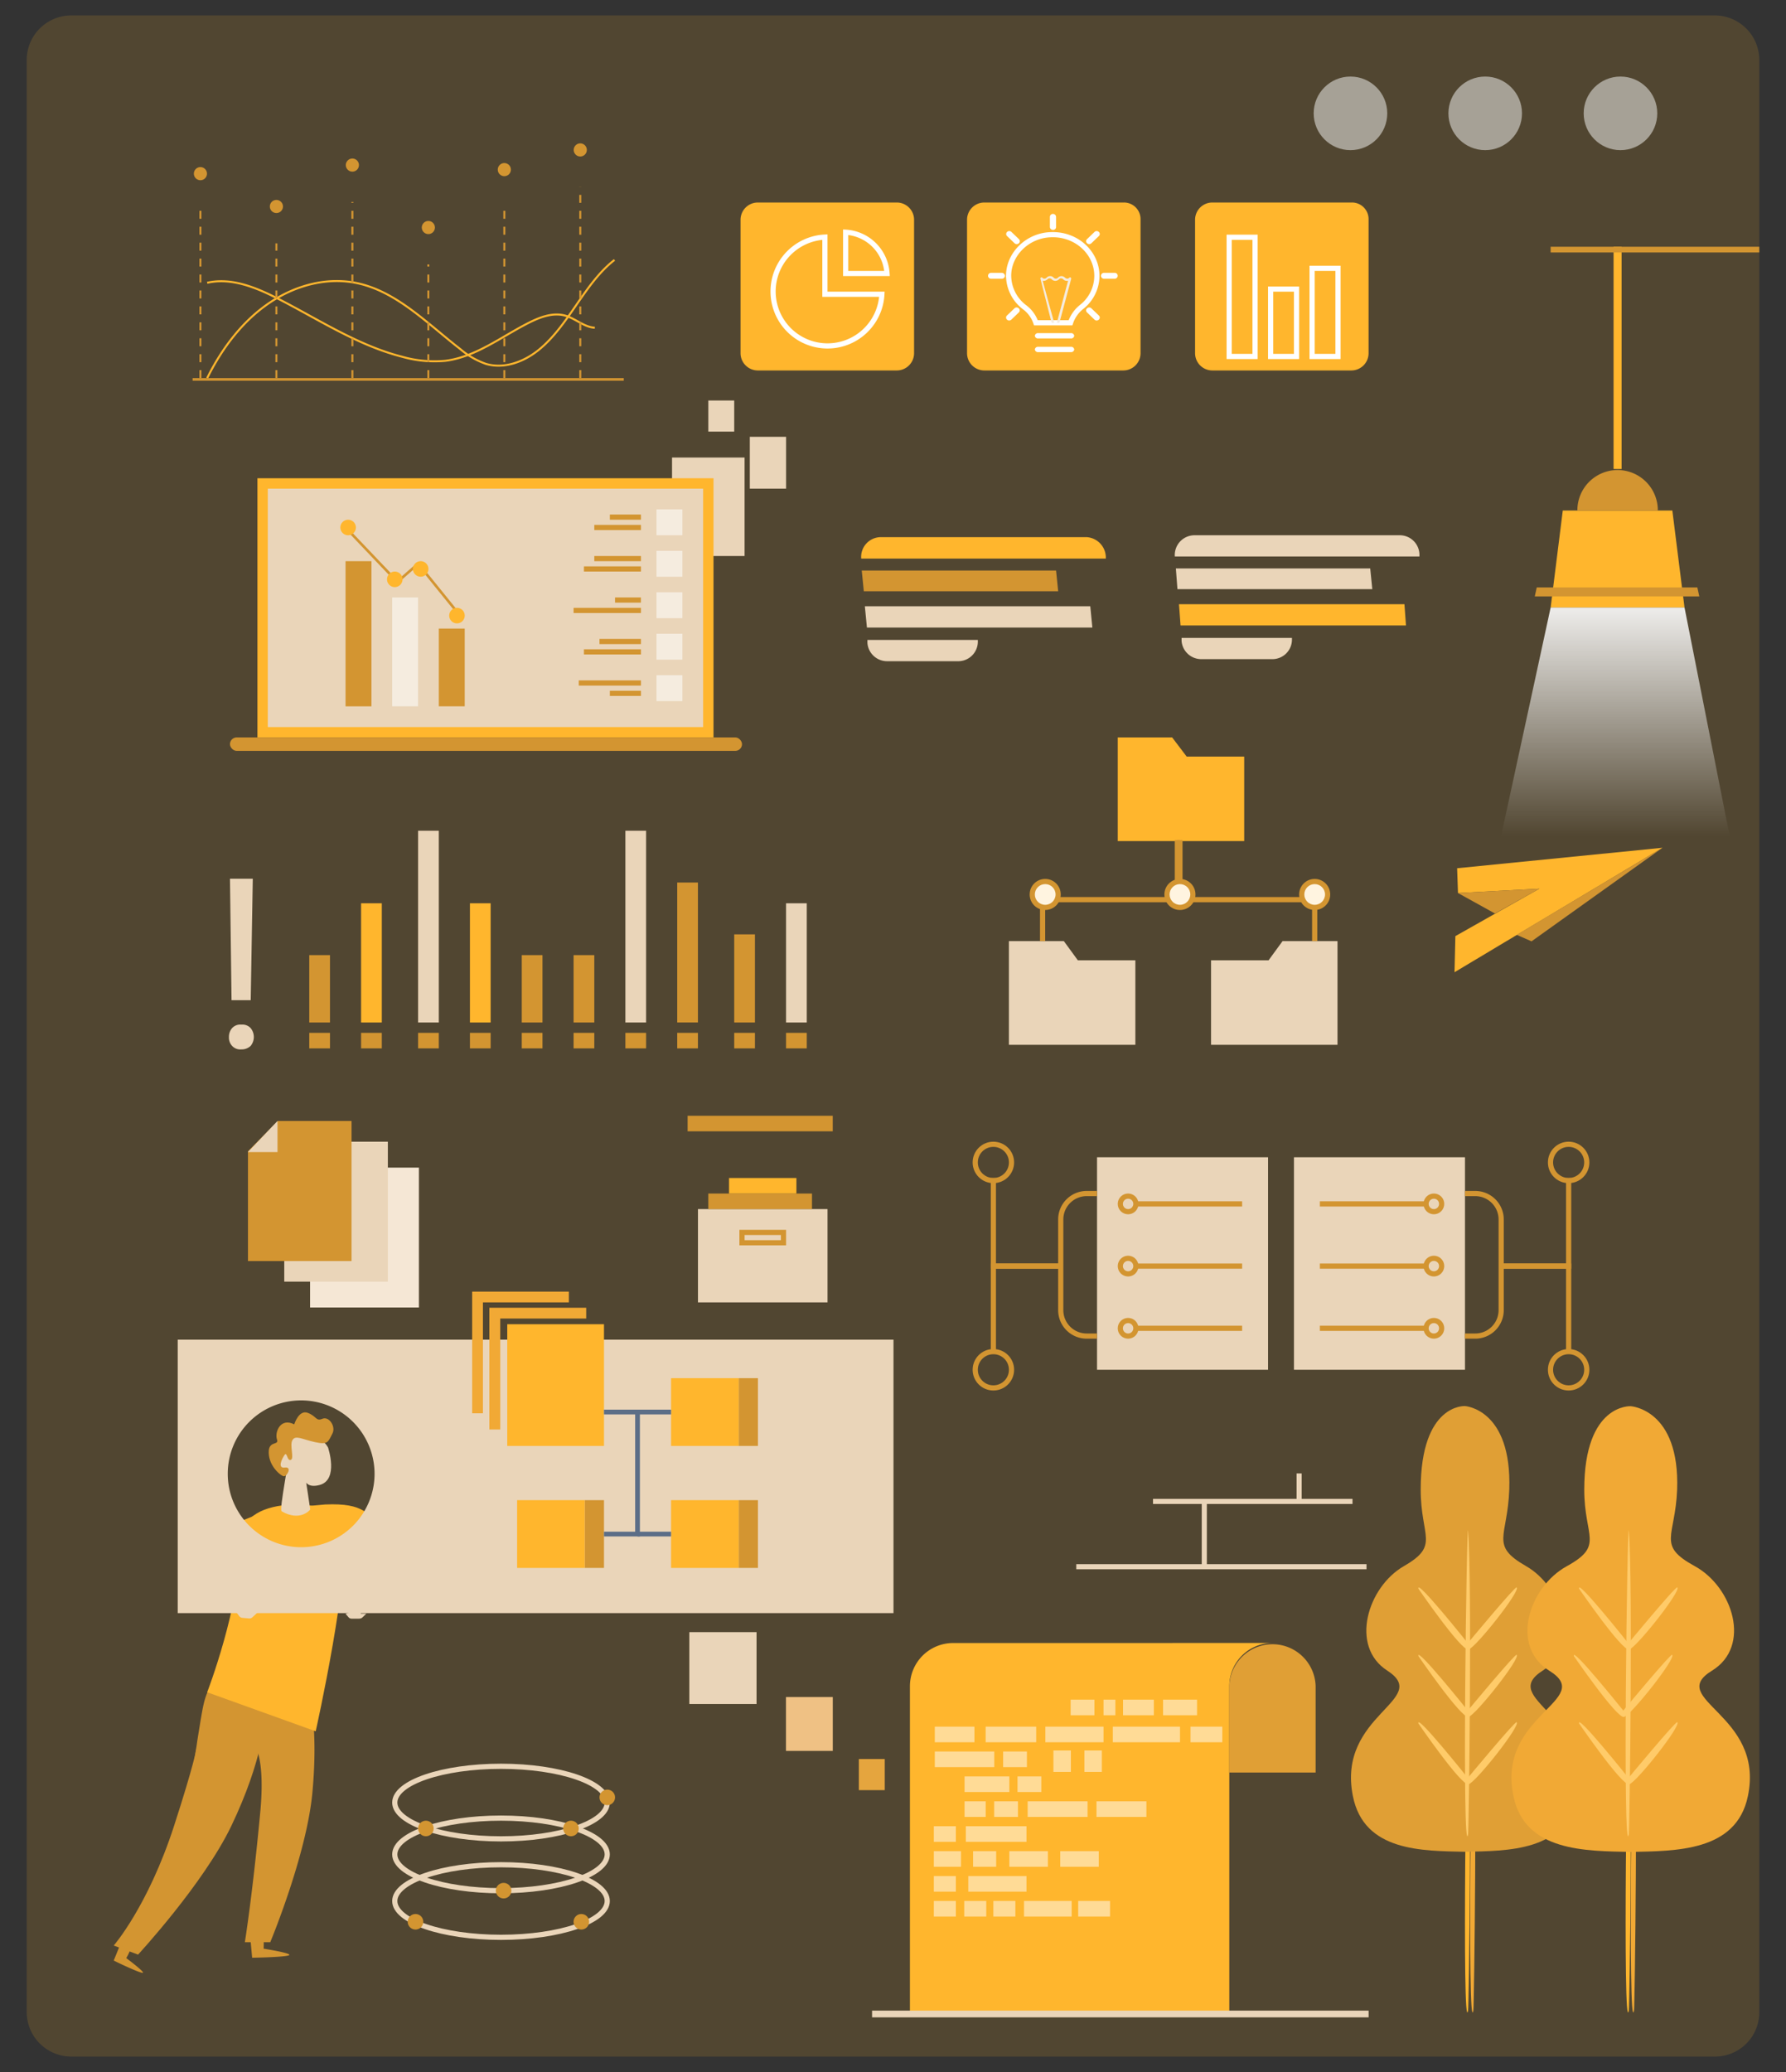 <svg id="bb344275-97d0-412c-9c17-87b3c43c1f53" data-name="Layer 1" xmlns="http://www.w3.org/2000/svg" xmlns:xlink="http://www.w3.org/1999/xlink" viewBox="0 0 500 580"><rect x="0" y="0" width="500" height="580" fill="#333333" stroke="none"/><defs><style>.a954ab74-2e3d-45c8-92f8-0ddfc3f11884,.abce3314-6aad-470c-a5cf-eade148fc511{fill:#ffb62d;}.abce3314-6aad-470c-a5cf-eade148fc511{opacity:0.15;}.abce3314-6aad-470c-a5cf-eade148fc511,.b4eab390-a4fd-4697-8f67-7d9d70250eb8{isolation:isolate;}.a093a493-d637-4389-90a4-f124433b8d90,.a13523e8-83e5-4a24-84d5-457461e5444d,.a58b9bcf-a2f6-4740-9bc7-1c49ee7f3bb1,.ad7b0bb8-2216-4968-b2a2-fa57193b88f5,.b365bcd5-cddb-475b-9d4b-060afcfe0887,.b6d7542b-f8ef-47ef-bea9-8c017c3dfb6c,.b895107c-750b-46a7-abc1-3a3a0471cfb1,.e5f67139-5cc0-420f-92d7-30b453017f03,.fa343f01-da55-4733-b647-478c52ecb47e{fill:none;}.b6d7542b-f8ef-47ef-bea9-8c017c3dfb6c,.e5f67139-5cc0-420f-92d7-30b453017f03,.fa343f01-da55-4733-b647-478c52ecb47e{stroke:#d39531;}.a13523e8-83e5-4a24-84d5-457461e5444d,.b365bcd5-cddb-475b-9d4b-060afcfe0887,.e5f67139-5cc0-420f-92d7-30b453017f03{stroke-width:1.45px;}.a16dd64c-1ce0-482e-b1cc-e940f9a0c174,.bda8f1e2-44f6-4096-8cef-c645aed713c2{fill:#ead5b9;}.a16dd64c-1ce0-482e-b1cc-e940f9a0c174,.b9d7436e-50c7-4c39-9e05-cab16abfa126,.e8eead63-17c2-4a52-9e7b-8a38fe3d6985{fill-rule:evenodd;}.e8eead63-17c2-4a52-9e7b-8a38fe3d6985,.f9382f4e-c06d-43a0-8a23-49c9bf1c5d21{fill:#d39531;}.a093a493-d637-4389-90a4-f124433b8d90,.a58b9bcf-a2f6-4740-9bc7-1c49ee7f3bb1,.b365bcd5-cddb-475b-9d4b-060afcfe0887{stroke:#ead5b9;}.a093a493-d637-4389-90a4-f124433b8d90{stroke-width:1.43px;}.ae42fdfe-41d2-48d8-aba3-81b995852b46{fill:#efc184;}.aee2d147-1694-4e3c-9d94-bbe750884078{fill:#e5a53e;}.b4eab390-a4fd-4697-8f67-7d9d70250eb8,.f31995b9-3486-46f2-b4e9-4028e17d4c46{fill:#fff;}.b4eab390-a4fd-4697-8f67-7d9d70250eb8{opacity:0.49;}.b0355f37-c24e-457a-921b-8774aa34bc9a{fill:#fff4e0;}.e8bb5c0e-cad7-4531-8dea-6b627e3b826e{fill:#f5ecdf;}.b6d7542b-f8ef-47ef-bea9-8c017c3dfb6c{stroke-width:0.73px;}.a13523e8-83e5-4a24-84d5-457461e5444d{stroke:#fff;}.f2fa7d73-686b-43b6-acfe-707f2add331b{fill:#e57373;}.b9d7436e-50c7-4c39-9e05-cab16abfa126{fill:#f5e7d5;}.a5504032-f6c2-44f2-a1b0-03141177af62{fill:#f1a935;}.bba17ea2-99eb-4d13-b1d8-0991cdd76482{fill:#e09f35;}.a4b0c1d8-319c-4ad7-80c5-460ad4c9a6c8{fill:#ffcb69;}.b895107c-750b-46a7-abc1-3a3a0471cfb1{stroke:#5c6e87;stroke-width:1.33px;}.ad7b0bb8-2216-4968-b2a2-fa57193b88f5,.b895107c-750b-46a7-abc1-3a3a0471cfb1,.fa343f01-da55-4733-b647-478c52ecb47e{stroke-miterlimit:10;}.a58b9bcf-a2f6-4740-9bc7-1c49ee7f3bb1{stroke-width:1.88px;}.ade71ee9-a2bf-412b-91df-3e3db4763d3f{opacity:0.5;}.a117a07d-8a29-4195-85f6-04ce924b83bc{fill:url(#bbd93709-2759-490a-b172-52cbd430fd5a);}.ad7b0bb8-2216-4968-b2a2-fa57193b88f5{stroke:#ffb62d;}.ad7b0bb8-2216-4968-b2a2-fa57193b88f5,.fa343f01-da55-4733-b647-478c52ecb47e{stroke-width:0.56px;}.fa343f01-da55-4733-b647-478c52ecb47e{stroke-dasharray:2.23 2.23;}</style><linearGradient id="bbd93709-2759-490a-b172-52cbd430fd5a" x1="452.22" y1="234.11" x2="452.22" y2="163.14" gradientUnits="userSpaceOnUse"><stop offset="0" stop-color="#fff" stop-opacity="0"/><stop offset="1" stop-color="#fff"/></linearGradient></defs><title>Use-Case, Insight Cards</title><g id="a4ca995a-2abf-474c-87b2-a1241ad14ddb" data-name="Usecases"><path id="f6dcb2f7-97f5-44c5-a4e0-47590ebab824" data-name="Path" class="abce3314-6aad-470c-a5cf-eade148fc511" d="M480,575.68H20A12.48,12.48,0,0,1,7.48,563.2V16.8A12.48,12.48,0,0,1,20,4.32H480A12.48,12.48,0,0,1,492.52,16.8V563.2A12.39,12.39,0,0,1,480,575.68Z"/><g id="bf7fa54e-689c-4b44-945f-6bdcaef319de" data-name="Group-7"><circle id="ff26f3e3-3ed5-4cc4-a033-8e30f77d3220" data-name="Oval" class="e5f67139-5cc0-420f-92d7-30b453017f03" cx="278.1" cy="325.39" r="5.08"/><rect id="f75adf55-891a-4186-b0aa-1f90b2578004" data-name="Rectangle" class="bda8f1e2-44f6-4096-8cef-c645aed713c2" x="307.12" y="323.94" width="47.88" height="59.49"/><circle id="ba42d283-e7a1-4522-ae24-8825055cfc28" data-name="Oval" class="e5f67139-5cc0-420f-92d7-30b453017f03" cx="315.82" cy="337" r="2.18"/><circle id="e3153210-edb8-4aa4-b1ec-819f666947ae" data-name="Oval-Copy-12" class="e5f67139-5cc0-420f-92d7-30b453017f03" cx="315.82" cy="354.41" r="2.18"/><circle id="e77d396f-f6d4-4e45-9c45-09f4380c7426" data-name="Oval-Copy-13" class="e5f67139-5cc0-420f-92d7-30b453017f03" cx="315.82" cy="371.82" r="2.18"/><path id="abf876ed-c5ab-433e-9747-b8c09c554f7e" data-name="Path-5" class="e5f67139-5cc0-420f-92d7-30b453017f03" d="M307.12,334.1h-2.91a7.26,7.26,0,0,0-7.25,7.25v25.39a7.26,7.26,0,0,0,7.25,7.26h2.91"/><polyline id="abba84c7-650f-4ddd-b244-36cc2bf37ae9" data-name="Path-6" class="e5f67139-5cc0-420f-92d7-30b453017f03" points="296.96 354.41 278.1 354.41 278.1 329.75"/><path id="b5d51508-2482-4606-989f-72c139670334" data-name="Path-7" class="e5f67139-5cc0-420f-92d7-30b453017f03" d="M318,337h29.74"/><path id="fbf710a6-bf1e-4bed-8e3b-2122372a625a" data-name="Path-7-Copy" class="e5f67139-5cc0-420f-92d7-30b453017f03" d="M318,354.41h29.74"/><path id="a5f44838-f4dd-473b-9ad3-e2b09b43d2e4" data-name="Path-7-Copy-2" class="e5f67139-5cc0-420f-92d7-30b453017f03" d="M318,371.82h29.74"/></g><g id="f2e3b9d1-fbc1-45bf-89b0-577039f360e5" data-name="Group-9"><g id="e27891e0-26c4-43b0-a1db-b26446f66e15" data-name="Group-7-Copy"><circle id="a8e06995-276b-48a5-a5ff-3fd12d75b5d1" data-name="Oval" class="e5f67139-5cc0-420f-92d7-30b453017f03" cx="439.15" cy="325.39" r="5.08"/><rect id="fa00fd44-da23-47f9-8c2e-b1df5cc1c711" data-name="Rectangle" class="bda8f1e2-44f6-4096-8cef-c645aed713c2" x="362.25" y="323.94" width="47.88" height="59.49"/><circle id="e676785f-fb29-4977-a605-9112b6c53ae0" data-name="Oval" class="e5f67139-5cc0-420f-92d7-30b453017f03" cx="401.42" cy="337" r="2.18"/><circle id="b10de252-2792-4aab-89ca-1a95699bfb19" data-name="Oval-Copy-12" class="e5f67139-5cc0-420f-92d7-30b453017f03" cx="401.42" cy="354.41" r="2.18"/><circle id="b17069cf-9fea-4a6a-bdec-83b8c80372ae" data-name="Oval-Copy-13" class="e5f67139-5cc0-420f-92d7-30b453017f03" cx="401.42" cy="371.82" r="2.18"/><path id="a4e69e62-e066-4739-a8e1-2ef9efe4ed30" data-name="Path-5" class="e5f67139-5cc0-420f-92d7-30b453017f03" d="M410.13,334.1H413a7.26,7.26,0,0,1,7.26,7.25v25.39A7.26,7.26,0,0,1,413,374h-2.9"/><polyline id="fc44263a-b6a8-482e-a902-cf3116c55e75" data-name="Path-6-Copy-2" class="e5f67139-5cc0-420f-92d7-30b453017f03" points="420.29 354.41 439.15 354.41 439.15 329.75"/><path id="bde773f4-f0f5-43b9-9004-3270ae444f1d" data-name="Path-7" class="e5f67139-5cc0-420f-92d7-30b453017f03" d="M399.25,337H369.5"/><path id="b767f997-b7de-4adf-8e7b-184794c11d6d" data-name="Path-7-Copy" class="e5f67139-5cc0-420f-92d7-30b453017f03" d="M399.25,354.41H369.5"/><path id="addd8a1d-87ce-46ef-9a55-bb8a7969d729" data-name="Path-7-Copy-2" class="e5f67139-5cc0-420f-92d7-30b453017f03" d="M399.25,371.82H369.5"/></g><circle id="b47721ee-9ecf-4361-8fed-48cf7c67a24a" data-name="Oval-Copy-14" class="e5f67139-5cc0-420f-92d7-30b453017f03" cx="439.15" cy="383.43" r="5.08"/><polyline id="bd1f0b0a-dd2b-400b-b57a-8de1921876b7" data-name="Path-6-Copy-3" class="e5f67139-5cc0-420f-92d7-30b453017f03" points="420.29 354.41 439.15 354.41 439.15 378.35"/></g><circle id="b885281a-2f9c-4eef-9831-555ba6c5864e" data-name="Oval-Copy-11" class="e5f67139-5cc0-420f-92d7-30b453017f03" cx="278.1" cy="383.43" r="5.08"/><rect id="abfebde6-626d-4c4e-9841-23c98e983e27" data-name="Rectangle" class="bda8f1e2-44f6-4096-8cef-c645aed713c2" x="188.14" y="128.07" width="20.31" height="27.57"/><rect id="e2727a23-7449-4e95-9aa1-db937358eddc" data-name="Rectangle-Copy-42" class="bda8f1e2-44f6-4096-8cef-c645aed713c2" x="209.91" y="122.27" width="10.16" height="14.51"/><rect id="acf3e650-d4dc-43ac-beae-0dd28053140d" data-name="Rectangle-Copy-43" class="bda8f1e2-44f6-4096-8cef-c645aed713c2" x="198.3" y="112.11" width="7.25" height="8.71"/><rect id="e65bb773-e4d4-42bb-95e2-6679fde9c812" data-name="Rectangle" class="a954ab74-2e3d-45c8-92f8-0ddfc3f11884" x="72.07" y="133.87" width="127.68" height="72.54"/><polygon id="f79f1067-0c1e-4f9e-887c-c6bb5a269859" data-name="Rectangle-Copy-26" class="a16dd64c-1ce0-482e-b1cc-e940f9a0c174" points="74.97 136.78 196.85 136.78 196.85 203.52 74.97 203.52 74.97 136.78"/><rect id="e6eef0a8-f774-4fb9-bc78-40c0941f88bc" data-name="Rectangle" class="f9382f4e-c06d-43a0-8a23-49c9bf1c5d21" x="170.73" y="144.03" width="8.71" height="1.45"/><rect id="a8bf182a-be34-4f66-b5ea-4a2b6a4842cb" data-name="Rectangle-Copy-34" class="f9382f4e-c06d-43a0-8a23-49c9bf1c5d21" x="166.38" y="155.64" width="13.06" height="1.45"/><rect id="af5b4589-bb03-4820-a708-efcd82c268fc" data-name="Rectangle-Copy-33" class="f9382f4e-c06d-43a0-8a23-49c9bf1c5d21" x="166.38" y="146.93" width="13.06" height="1.45"/><rect id="a9f0d964-69f7-4b55-8e14-65115bbd8c3d" data-name="Rectangle-Copy-35" class="f9382f4e-c06d-43a0-8a23-49c9bf1c5d21" x="163.48" y="158.54" width="15.96" height="1.45"/><rect id="bd63363d-e9f1-4c3d-a614-0b8dbc927dad" data-name="Rectangle-Copy-37" class="f9382f4e-c06d-43a0-8a23-49c9bf1c5d21" x="172.18" y="167.24" width="7.25" height="1.45"/><rect id="a65983d4-48a4-4f10-b6a0-06368bb60442" data-name="Rectangle-Copy-36" class="f9382f4e-c06d-43a0-8a23-49c9bf1c5d21" x="160.58" y="170.15" width="18.86" height="1.45"/><rect id="bf4f28ea-01e3-4582-835d-49a8f0c835cd" data-name="Rectangle-Copy-39" class="f9382f4e-c06d-43a0-8a23-49c9bf1c5d21" x="167.83" y="178.85" width="11.61" height="1.45"/><rect id="bca17a5c-3005-421c-a49a-d4e6d96e8805" data-name="Rectangle-Copy-38" class="f9382f4e-c06d-43a0-8a23-49c9bf1c5d21" x="163.48" y="181.75" width="15.96" height="1.45"/><rect id="b0b5b2a6-f6a2-4743-9069-652c4b2cd792" data-name="Rectangle-Copy-41" class="f9382f4e-c06d-43a0-8a23-49c9bf1c5d21" x="162.03" y="190.46" width="17.41" height="1.45"/><rect id="bd7f3116-41a7-4cef-adb3-6c94c7464c60" data-name="Rectangle-Copy-40" class="f9382f4e-c06d-43a0-8a23-49c9bf1c5d21" x="170.73" y="193.36" width="8.71" height="1.45"/><g id="bc6949bb-32a6-4fc1-8058-a48dd08748ed" data-name="Group"><g id="bae34bbb-2f6c-4161-8172-f16b8cf8f17e" data-name="Path"><polygon class="a954ab74-2e3d-45c8-92f8-0ddfc3f11884" points="407.44 262.04 407.2 272.15 465.42 237.31 407.93 243.04 408.17 249.98 430.95 248.76 407.44 262.04"/><polygon class="f9382f4e-c06d-43a0-8a23-49c9bf1c5d21" points="408.17 249.98 418.52 255.71 430.95 248.76 408.17 249.98"/></g><polygon id="f75d321c-3740-46f1-87f8-231023598306" data-name="Path" class="f9382f4e-c06d-43a0-8a23-49c9bf1c5d21" points="424.62 261.68 428.76 263.5 465.42 237.31 424.62 261.68"/></g><polyline id="e173b0d4-a6ea-4d42-a690-92da25a4197a" data-name="Path" class="a093a493-d637-4389-90a4-f124433b8d90" points="363.7 412.45 363.7 420.28 378.64 420.28 322.79 420.28 337.15 420.28 337.15 438.56 382.56 438.56 301.31 438.56"/><path id="a8c8774a-0781-467c-ae2d-0a3436b81dcc" data-name="Shape" class="bda8f1e2-44f6-4096-8cef-c645aed713c2" d="M64.09,290.28a3.69,3.69,0,0,1,.87-2.47,3.11,3.11,0,0,1,2.61-1,3.15,3.15,0,0,1,2.62,1,3.94,3.94,0,0,1,0,4.94,3.64,3.64,0,0,1-2.62,1,3.11,3.11,0,0,1-2.61-1A3.42,3.42,0,0,1,64.09,290.28Zm6.1-10.3H64.82l-.44-34h6.39Z"/><rect id="a0ab14de-2bce-4a0d-a143-abc352d49f09" data-name="Rectangle-Copy-46" class="ae42fdfe-41d2-48d8-aba3-81b995852b46" x="220.04" y="475.04" width="13.1" height="15.08"/><rect id="ae8baee5-effc-41f5-a078-bdb55ec12ec3" data-name="Rectangle-Copy-46" class="bda8f1e2-44f6-4096-8cef-c645aed713c2" x="192.98" y="456.87" width="18.82" height="20.12"/><rect id="b3457566-d9d1-4a3b-8a58-9642a5b50b92" data-name="Rectangle-Copy-47" class="aee2d147-1694-4e3c-9d94-bbe750884078" x="240.44" y="492.39" width="7.25" height="8.71"/><circle id="a00307eb-5636-4762-a1b1-482c995e7deb" data-name="Oval" class="b4eab390-a4fd-4697-8f67-7d9d70250eb8" cx="453.66" cy="31.73" r="10.3"/><circle id="bf6de65a-0f41-472f-947e-bf7603e955a8" data-name="Oval" class="b4eab390-a4fd-4697-8f67-7d9d70250eb8" cx="415.79" cy="31.73" r="10.3"/><circle id="b3244048-4197-43f2-b298-64549306ac48" data-name="Oval" class="b4eab390-a4fd-4697-8f67-7d9d70250eb8" cx="378.07" cy="31.73" r="10.3"/><g id="e6283696-b0b8-48fa-b9fb-3c175e7beb32" data-name="Group-4"><rect id="eeb0e761-c8a7-4d5b-99ef-2f73efe686af" data-name="Rectangle" class="f9382f4e-c06d-43a0-8a23-49c9bf1c5d21" x="86.58" y="267.36" width="5.8" height="18.86"/><rect id="bd669ff2-6899-41d7-9e06-dc76ace9b975" data-name="Rectangle-Copy-10" class="f9382f4e-c06d-43a0-8a23-49c9bf1c5d21" x="86.58" y="289.12" width="5.8" height="4.35"/><rect id="af7ebb2a-b28f-48c0-91b8-baa1e9b76a41" data-name="Rectangle-Copy-11" class="f9382f4e-c06d-43a0-8a23-49c9bf1c5d21" x="101.09" y="289.12" width="5.8" height="4.35"/><rect id="a5952d6d-4b02-47c5-80ce-8bcae29a7933" data-name="Rectangle-Copy-12" class="f9382f4e-c06d-43a0-8a23-49c9bf1c5d21" x="117.05" y="289.12" width="5.8" height="4.35"/><rect id="b451ae3f-bf8e-4030-834c-0fbb512bd9b6" data-name="Rectangle-Copy-13" class="f9382f4e-c06d-43a0-8a23-49c9bf1c5d21" x="131.56" y="289.12" width="5.8" height="4.35"/><rect id="e6c97904-076c-4dc1-aea2-8a54b44f3867" data-name="Rectangle-Copy-14" class="f9382f4e-c06d-43a0-8a23-49c9bf1c5d21" x="146.07" y="289.12" width="5.8" height="4.35"/><rect id="a4f9ea89-90b0-401d-95f9-20ee38180561" data-name="Rectangle-Copy-15" class="f9382f4e-c06d-43a0-8a23-49c9bf1c5d21" x="160.58" y="289.12" width="5.8" height="4.35"/><rect id="e83d841e-b323-408a-b5c9-9764478e9064" data-name="Rectangle-Copy-16" class="f9382f4e-c06d-43a0-8a23-49c9bf1c5d21" x="175.08" y="289.12" width="5.8" height="4.35"/><rect id="bb2af113-0802-4557-996e-955868323607" data-name="Rectangle-Copy-17" class="f9382f4e-c06d-43a0-8a23-49c9bf1c5d21" x="189.59" y="289.12" width="5.8" height="4.35"/><rect id="b77bf920-4626-4d1f-8b34-4e8c843d4e9f" data-name="Rectangle-Copy-18" class="f9382f4e-c06d-43a0-8a23-49c9bf1c5d21" x="205.55" y="289.12" width="5.8" height="4.35"/><rect id="b4609aaf-1c0d-4cfe-a63d-6a1a4045dd46" data-name="Rectangle-Copy-19" class="f9382f4e-c06d-43a0-8a23-49c9bf1c5d21" x="220.06" y="289.12" width="5.8" height="4.35"/><rect id="baa7e5bd-73de-4a2b-9a2d-0399145eca44" data-name="Rectangle-Copy-5" class="f9382f4e-c06d-43a0-8a23-49c9bf1c5d21" x="160.58" y="267.36" width="5.8" height="18.86"/><rect id="b312adbc-a5f2-4b46-84e7-93409134f96f" data-name="Rectangle-Copy" class="a954ab74-2e3d-45c8-92f8-0ddfc3f11884" x="101.09" y="252.85" width="5.8" height="33.37"/><rect id="ba92168c-3560-4095-bb6c-0b12822ef588" data-name="Rectangle-Copy-2" class="bda8f1e2-44f6-4096-8cef-c645aed713c2" x="117.05" y="232.54" width="5.8" height="53.68"/><rect id="ba034e05-63a1-4743-8184-cd960b8aad85" data-name="Rectangle-Copy-6" class="bda8f1e2-44f6-4096-8cef-c645aed713c2" x="175.08" y="232.54" width="5.8" height="53.68"/><rect id="a8d19a74-2eed-4f78-b091-7bcf69f98800" data-name="Rectangle-Copy-7" class="f9382f4e-c06d-43a0-8a23-49c9bf1c5d21" x="189.59" y="247.04" width="5.8" height="39.17"/><rect id="be0076fc-75e2-49d1-9f6e-a53e3a93994d" data-name="Rectangle-Copy-8" class="f9382f4e-c06d-43a0-8a23-49c9bf1c5d21" x="205.55" y="261.55" width="5.8" height="24.67"/><rect id="bc041fc2-ae9f-477f-93b1-c173b9bf3e96" data-name="Rectangle-Copy-9" class="bda8f1e2-44f6-4096-8cef-c645aed713c2" x="220.06" y="252.85" width="5.8" height="33.37"/><rect id="ea766b2f-5065-48ee-bfb9-d82a9eb80721" data-name="Rectangle-Copy-3" class="a954ab74-2e3d-45c8-92f8-0ddfc3f11884" x="131.56" y="252.85" width="5.8" height="33.37"/><rect id="a2b26ab2-460c-47ee-b377-3a1013d0421a" data-name="Rectangle-Copy-4" class="f9382f4e-c06d-43a0-8a23-49c9bf1c5d21" x="146.07" y="267.36" width="5.8" height="18.86"/></g><g id="fc9566cd-98b4-47d7-b695-10187429fc23" data-name="Group-5"><polygon id="af587fcb-2625-4ed9-ace8-b44563b8c113" data-name="Path" class="a954ab74-2e3d-45c8-92f8-0ddfc3f11884" points="348.32 235.44 312.92 235.44 312.92 206.42 328.15 206.42 332.22 211.79 348.32 211.79 348.32 235.44"/><polygon id="a723fcf5-2202-406c-8350-09fd5fc90a09" data-name="Path" class="bda8f1e2-44f6-4096-8cef-c645aed713c2" points="317.85 292.46 282.45 292.46 282.45 263.44 297.83 263.44 301.75 268.81 317.85 268.81 317.85 292.46"/><polygon id="b9b5f2e9-23f1-44b4-b866-9696287d40b8" data-name="Path-Copy-2" class="bda8f1e2-44f6-4096-8cef-c645aed713c2" points="339.04 292.46 374.44 292.46 374.44 263.44 359.06 263.44 355.14 268.81 339.04 268.81 339.04 292.46"/><polyline id="ae4b953e-b320-467b-b1ec-e345e2390ee2" data-name="Path-3" class="e5f67139-5cc0-420f-92d7-30b453017f03" points="329.61 235.15 329.61 251.83 291.88 251.83 291.88 263.44"/><polyline id="e34b3b29-cfc3-4f90-862b-580f2c144139" data-name="Path-3-Copy" class="e5f67139-5cc0-420f-92d7-30b453017f03" points="330.33 235.15 330.33 251.83 368.05 251.83 368.05 263.44"/><circle id="a170c27e-6d8f-4fe9-b6ec-7ad661a212e3" data-name="Oval" class="f9382f4e-c06d-43a0-8a23-49c9bf1c5d21" cx="330.33" cy="250.38" r="4.35"/><circle id="af2141b3-a1c3-44a2-9df1-afae78840d0b" data-name="Oval-Copy-3" class="f9382f4e-c06d-43a0-8a23-49c9bf1c5d21" cx="368.05" cy="250.38" r="4.35"/><circle id="ed94db2c-348c-4e75-b3cd-cda588e5955d" data-name="Oval-Copy-4" class="f9382f4e-c06d-43a0-8a23-49c9bf1c5d21" cx="292.61" cy="250.38" r="4.35"/><circle id="e0051022-d2b4-4ff6-af5e-6ac92e1ada6c" data-name="Oval-Copy-8" class="b0355f37-c24e-457a-921b-8774aa34bc9a" cx="292.61" cy="250.38" r="2.9"/><circle id="bbb1f8bf-9b7b-4c3f-a593-699f4165d82e" data-name="Oval-Copy-9" class="b0355f37-c24e-457a-921b-8774aa34bc9a" cx="330.33" cy="250.38" r="2.9"/><circle id="b41a75b0-dc48-46f8-8f12-9e346686a50c" data-name="Oval-Copy-10" class="b0355f37-c24e-457a-921b-8774aa34bc9a" cx="368.05" cy="250.38" r="2.9"/></g><rect id="a1776e20-bb1c-4c59-80f4-f62ab3eba3c7" data-name="Rectangle" class="f9382f4e-c06d-43a0-8a23-49c9bf1c5d21" x="96.74" y="157.09" width="7.25" height="40.63"/><rect id="b3e9e925-0e36-4302-8444-5f9ba94e91fb" data-name="Rectangle-Copy-27" class="e8bb5c0e-cad7-4531-8dea-6b627e3b826e" x="109.79" y="167.24" width="7.25" height="30.47"/><rect id="b2ae8035-4d60-4a4f-abd3-fcca66d47229" data-name="Rectangle-Copy-28" class="f9382f4e-c06d-43a0-8a23-49c9bf1c5d21" x="122.85" y="175.95" width="7.25" height="21.76"/><rect id="a6db0290-a2c2-44bd-a673-42007e1b1e5f" data-name="Rectangle" class="e8bb5c0e-cad7-4531-8dea-6b627e3b826e" x="183.79" y="142.58" width="7.25" height="7.25"/><rect id="bc33b062-c02c-41c1-ae4c-2a2afbee3efc" data-name="Rectangle-Copy-29" class="e8bb5c0e-cad7-4531-8dea-6b627e3b826e" x="183.79" y="154.19" width="7.25" height="7.25"/><rect id="aa861554-9b02-4675-8498-0800ad0c62b2" data-name="Rectangle-Copy-30" class="e8bb5c0e-cad7-4531-8dea-6b627e3b826e" x="183.79" y="165.79" width="7.25" height="7.25"/><rect id="e8ee3cf7-b9ad-4a03-8b28-38044dde67ae" data-name="Rectangle-Copy-31" class="e8bb5c0e-cad7-4531-8dea-6b627e3b826e" x="183.79" y="177.4" width="7.25" height="7.25"/><rect id="ac4dbdb6-c878-476b-b4e9-b4585f360c71" data-name="Rectangle-Copy-32" class="e8bb5c0e-cad7-4531-8dea-6b627e3b826e" x="183.79" y="189.01" width="7.25" height="7.25"/><polyline id="edd95e1e-7a95-4244-9b2f-1ce3dd7f49ed" data-name="Path-4" class="b6d7542b-f8ef-47ef-bea9-8c017c3dfb6c" points="129.38 173.05 117.05 157.81 111.25 162.89 96.74 147.66"/><circle id="e3264ebf-b3ec-40db-aa13-138ba431343b" data-name="Oval" class="a954ab74-2e3d-45c8-92f8-0ddfc3f11884" cx="117.77" cy="159.26" r="2.18"/><circle id="a43af471-c089-44eb-ab6b-bc5cdc31aaa1" data-name="Oval-Copy-5" class="a954ab74-2e3d-45c8-92f8-0ddfc3f11884" cx="110.52" cy="162.17" r="2.18"/><circle id="a6e68acd-2fd4-43e7-ac33-b8c5b9f1e5fc" data-name="Oval-Copy-6" class="a954ab74-2e3d-45c8-92f8-0ddfc3f11884" cx="97.46" cy="147.66" r="2.18"/><circle id="b9e3a473-2262-4a2e-bb61-4a36a8a81848" data-name="Oval-Copy-7" class="a954ab74-2e3d-45c8-92f8-0ddfc3f11884" cx="127.93" cy="172.32" r="2.18"/><path id="bb6249a5-10c1-4d9f-bbe6-847364737294" data-name="Path" class="a954ab74-2e3d-45c8-92f8-0ddfc3f11884" d="M251.11,56.69h-39a4.83,4.83,0,0,0-4.79,4.78V98.91a4.84,4.84,0,0,0,4.79,4.79h39a4.84,4.84,0,0,0,4.79-4.79V61.47A4.83,4.83,0,0,0,251.11,56.69Z"/><g id="f5d801f5-c558-43ce-86a5-9f9fea73b469" data-name="Group"><path id="ba19f539-6294-45c6-8b26-729ac4f04051" data-name="Path" class="a954ab74-2e3d-45c8-92f8-0ddfc3f11884" d="M314.52,56.69h-39a4.83,4.83,0,0,0-4.79,4.78V98.91a4.84,4.84,0,0,0,4.79,4.79h39a4.83,4.83,0,0,0,4.78-4.79V61.47A4.64,4.64,0,0,0,314.52,56.69Z"/></g><g id="ae3787f2-fb96-44a1-98dd-503189f6dec7" data-name="Group-Copy-2"><path id="a5c1225e-f172-4d71-ac5b-76e187592bed" data-name="Path" class="a954ab74-2e3d-45c8-92f8-0ddfc3f11884" d="M378.36,56.69h-39a4.82,4.82,0,0,0-4.79,4.78V98.91a4.83,4.83,0,0,0,4.79,4.79h39a4.83,4.83,0,0,0,4.78-4.79V61.47A4.64,4.64,0,0,0,378.36,56.69Z"/></g><g id="f33c0a3a-0ca9-4025-8774-68028a8dbbca" data-name="Group-3"><path id="eb1dd60c-592b-4b39-a0ac-58497c27649e" data-name="Combined-Shape" class="a13523e8-83e5-4a24-84d5-457461e5444d" d="M246.89,82.37H230.94v-16a15.24,15.24,0,1,0,15.95,16Z"/><path id="a7eb354a-9bee-4b10-96cf-9d5070c4e743" data-name="Rectangle-Copy-20" class="a13523e8-83e5-4a24-84d5-457461e5444d" d="M236.75,65V76.56h11.58A12.33,12.33,0,0,0,236.75,65Z"/></g><g id="affe3608-ddca-4ba3-abfe-7e896c09e11e" data-name="idea-(1)"><path id="bf2067ec-349d-42e0-a1d8-8e91f866ffcb" data-name="Path" class="a13523e8-83e5-4a24-84d5-457461e5444d" d="M299.7,90.35a9.43,9.43,0,0,1,3-4.35,11.13,11.13,0,0,0,4.38-8.77c0-6.52-5.81-11.87-13-11.53-6.34.25-11.53,5.26-11.71,11.19A11.17,11.17,0,0,0,286.83,86,9,9,0,0,1,290,90.35Z"/><path id="af16dd82-d563-4a68-b881-0543a7c44675" data-name="Path" class="e8bb5c0e-cad7-4531-8dea-6b627e3b826e" d="M294.4,90.35h.72l-3.21-11.72h.24a1.62,1.62,0,0,0,1.13-.48.8.8,0,0,1,1.12,0,1.39,1.39,0,0,0,2.09,0,.75.75,0,0,1,.56-.23.9.9,0,0,1,.56.23,1.47,1.47,0,0,0,1.13.48H299l-3.13,11.72h.72l3.29-12.27c0-.16,0-.32-.16-.4a.35.35,0,0,0-.4.08.69.69,0,0,1-.48.24,1.06,1.06,0,0,1-.64-.24,1.47,1.47,0,0,0-1.05-.47,1.43,1.43,0,0,0-1,.47.79.79,0,0,1-1.13,0,1.31,1.31,0,0,0-1-.47h0a1.35,1.35,0,0,0-1.05.47.91.91,0,0,1-.64.24.57.57,0,0,1-.48-.24.35.35,0,0,0-.4-.08.29.29,0,0,0-.16.4Z"/><g id="a287af59-fbe0-4d87-9944-66a38ca0e9a4" data-name="Group"><path id="af34f1e6-6a7d-4ae1-a438-baf5d23ac07d" data-name="Path" class="f31995b9-3486-46f2-b4e9-4028e17d4c46" d="M299.81,94.74h-9.17a.86.86,0,0,1-.93-.74h0a.86.86,0,0,1,.93-.75h9.17a.86.86,0,0,1,.93.75h0A.86.86,0,0,1,299.81,94.74Z"/><path id="bd4b7194-aa8d-4560-8262-eda3ceef01e6" data-name="Path" class="f31995b9-3486-46f2-b4e9-4028e17d4c46" d="M299.81,98.57h-9.17a.86.86,0,0,1-.93-.74h0a.86.86,0,0,1,.93-.75h9.17a.86.86,0,0,1,.93.75h0A.86.86,0,0,1,299.81,98.57Z"/></g><g id="b9d5113e-db59-4fa5-aa8c-bef8d0ba3d1e" data-name="Group"><path id="ac98aae1-4707-428b-a1d7-c65cdbc1c4c4" data-name="Path" class="f31995b9-3486-46f2-b4e9-4028e17d4c46" d="M294.78,59.88a.85.85,0,0,0-.86.83v2.81a.84.84,0,0,0,.86.83.8.8,0,0,0,.87-.83V60.71A.85.85,0,0,0,294.78,59.88Z"/><path id="bbe792c3-38b9-4a2d-9b45-8748daa92c6f" data-name="Path" class="f31995b9-3486-46f2-b4e9-4028e17d4c46" d="M283.16,64.93a.88.88,0,0,0-1.22,0,.79.79,0,0,0,0,1.16l2.09,2a.86.86,0,0,0,1.21,0,.77.77,0,0,0,0-1.16Z"/><path id="f4f1015d-9be0-45d8-bf5e-dd4637276824" data-name="Path" class="f31995b9-3486-46f2-b4e9-4028e17d4c46" d="M280.47,76.37h-3a.86.86,0,0,0-.87.83h0a.86.86,0,0,0,.87.83h3a.86.86,0,0,0,.87-.83h0A.91.91,0,0,0,280.47,76.37Z"/><path id="f8003ef1-e861-4f30-8dc5-b1271aff198e" data-name="Path" class="f31995b9-3486-46f2-b4e9-4028e17d4c46" d="M284,86.31l-2.09,2a.79.79,0,0,0,0,1.16.88.88,0,0,0,1.22,0l2.08-2a.77.77,0,0,0,0-1.16A.86.86,0,0,0,284,86.31Z"/><path id="fdeb9915-7732-4a56-aa67-c1651631282a" data-name="Path" class="f31995b9-3486-46f2-b4e9-4028e17d4c46" d="M305.54,86.31a.86.86,0,0,0-1.21,0,.77.77,0,0,0,0,1.16l2.08,2a.86.86,0,0,0,1.21,0,.77.77,0,0,0,0-1.16Z"/><path id="a15f87b9-1a80-4802-8a81-91e0300b5f16" data-name="Path" class="f31995b9-3486-46f2-b4e9-4028e17d4c46" d="M312.05,76.37H309.1a.85.85,0,0,0-.87.83h0a.86.86,0,0,0,.87.83h2.95a.85.85,0,0,0,.86-.83h0A.84.84,0,0,0,312.05,76.37Z"/><path id="a1feceeb-6b45-44dc-b779-6b7d7487b304" data-name="Path" class="f31995b9-3486-46f2-b4e9-4028e17d4c46" d="M306.41,64.93l-2.08,2a.77.77,0,0,0,0,1.16.86.86,0,0,0,1.21,0l2.08-2a.77.77,0,0,0,0-1.16A.86.86,0,0,0,306.41,64.93Z"/></g></g><rect id="a69c63dd-17e3-4ecd-b43d-b75b3ded0784" data-name="Rectangle" class="a13523e8-83e5-4a24-84d5-457461e5444d" x="344.11" y="66.41" width="7.25" height="33.37"/><rect id="a6ccef03-0179-423f-87ee-501a36d94688" data-name="Rectangle-Copy-44" class="a13523e8-83e5-4a24-84d5-457461e5444d" x="355.72" y="80.92" width="7.25" height="18.86"/><rect id="aedc8fc5-a85d-4722-bfdf-d4999fb4bad2" data-name="Rectangle-Copy-45" class="a13523e8-83e5-4a24-84d5-457461e5444d" x="367.33" y="75.11" width="7.25" height="24.67"/><g id="e5dbe281-0e2b-4c6e-9630-920ffe79c265" data-name="Group"><path id="efd123f6-e150-4649-a9cf-8c521ceac1f6" data-name="Path" class="a954ab74-2e3d-45c8-92f8-0ddfc3f11884" d="M309.58,156.07v.29H241.1a5.53,5.53,0,0,1,5.51-6h57.6A5.72,5.72,0,0,1,309.58,156.07Z"/><polygon id="f1f49979-0e01-4386-a88d-d2473fcd0f17" data-name="Path" class="f9382f4e-c06d-43a0-8a23-49c9bf1c5d21" points="295.65 159.7 296.24 165.5 241.83 165.5 241.25 159.7 295.65 159.7"/><polygon id="a19c6c35-34bf-410a-82e7-567110dd6981" data-name="Path" class="bda8f1e2-44f6-4096-8cef-c645aed713c2" points="305.23 169.71 305.81 175.66 242.7 175.66 242.12 169.71 305.23 169.71"/><path id="e3045fd8-92aa-4551-b946-957333c52e6c" data-name="Path" class="bda8f1e2-44f6-4096-8cef-c645aed713c2" d="M273.75,179.14v.58a5.49,5.49,0,0,1-5.52,5.37H248.36a5.53,5.53,0,0,1-5.52-5.08v-.87Z"/></g><g id="a76c65fb-5776-43bc-b8bb-6c6f24e2245e" data-name="Group-6"><path id="e9c1ceda-f6e2-441a-aa95-7604a6315c06" data-name="Path" class="bda8f1e2-44f6-4096-8cef-c645aed713c2" d="M397.38,155.49v.29H328.9a5.53,5.53,0,0,1,5.52-5.95H392A5.51,5.51,0,0,1,397.38,155.49Z"/><polygon id="fd0d8a94-ec66-4c4c-ac44-25b432e8d2a3" data-name="Path" class="bda8f1e2-44f6-4096-8cef-c645aed713c2" points="383.6 159.12 384.18 164.92 329.63 164.92 329.19 159.12 383.6 159.12"/><polygon id="f627b90a-dbf9-4ca5-8978-0050f204aec8" data-name="Path" class="a954ab74-2e3d-45c8-92f8-0ddfc3f11884" points="393.18 169.13 393.61 175.08 330.5 175.08 330.06 169.13 393.18 169.13"/><path id="a8c9641e-a10b-4f09-a0d6-173b56e52fdd" data-name="Path" class="bda8f1e2-44f6-4096-8cef-c645aed713c2" d="M361.69,178.56v.58a5.48,5.48,0,0,1-5.51,5.37H336.3a5.53,5.53,0,0,1-5.51-5.08v-.87Z"/></g><polyline id="ef7a1a66-b4ea-4cd8-9936-612871615415" data-name="Path-6-Copy" class="e5f67139-5cc0-420f-92d7-30b453017f03" points="296.96 354.41 278.1 354.41 278.1 378.35"/><g id="f23f6ff1-e04e-4120-b129-7cead391c8a0" data-name="Group"><g id="e40c60d6-9b07-444b-82de-e5dde85793c9" data-name="Path"><path class="f2fa7d73-686b-43b6-acfe-707f2add331b" d="M68.16,425.92s5.84,9.85,1.65,13.26"/><path class="f9382f4e-c06d-43a0-8a23-49c9bf1c5d21" d="M61.63,467.76c-.19,0-.87,1.36-1,1.56-.68,1.07-1.27,2.14-1.95,3.21-1.56,2.64-2,6.15-2.53,9.07-.29,1.86-.59,3.61-.88,5.46-.1.69-.19,1.37-.29,2-.19,1-.29,2-.49,2.92-.09.59-.09.68.3,1.07a5.58,5.58,0,0,0,.77.88,3,3,0,0,0,3.7.68,36.07,36.07,0,0,0,5.85-3.6,34.53,34.53,0,0,0,5-4.2s4.48,2.44,2.73,20.68c-2.14,22.91-4.29,36.18-4.29,36.18h7.11s10.13-24.29,11.78-41.74C89.38,481.6,86,471.27,86,471.27Z"/><path class="f9382f4e-c06d-43a0-8a23-49c9bf1c5d21" d="M54.91,489.8s-.48,3.7-6.23,21.45c-7.3,22.43-16.84,33.35-16.84,33.35l6.81,2.54s18.31-19.8,26.1-36c9-18.82,9.34-30,9.34-30"/><path class="f9382f4e-c06d-43a0-8a23-49c9bf1c5d21" d="M70.1,542.65l.49,5.36c.88,0,10.22-.19,10.42-.78s-7.21-1.75-7.21-1.75a22.79,22.79,0,0,0,0-2.63C73.71,542.55,70.1,542.65,70.1,542.65Z"/><path class="f9382f4e-c06d-43a0-8a23-49c9bf1c5d21" d="M33.59,544.5l-1.75,4.29c.68.39,7.88,3.81,8.18,3.42s-4.68-4.1-4.68-4.1a12.17,12.17,0,0,0,1-2C36.31,545.87,33.59,544.5,33.59,544.5Z"/><path class="a954ab74-2e3d-45c8-92f8-0ddfc3f11884" d="M58,473.7s9.25-23.89,9.44-42.61c.1-13.75,27.85-11,28.83-4.88,2.14,13.66-7.89,58.42-7.89,58.42Z"/><path class="a954ab74-2e3d-45c8-92f8-0ddfc3f11884" d="M86.75,421.53l4.29-.39c11.1-.49,12,2.83,16.16,6.73l3.6,7s-10.8,1.76-16.35,2.25S84,421.92,86.75,421.53Z"/><path class="a954ab74-2e3d-45c8-92f8-0ddfc3f11884" d="M50.82,432.45s1,12,2,12.68,17.72-3.22,19.09-4.68,3.21-17.75,2.33-17.36S52.19,431.77,50.82,432.45Z"/><path class="bda8f1e2-44f6-4096-8cef-c645aed713c2" d="M81.79,409s-.1-3.31-1.66-2.92-2.63,3.51-1.75,4.68S81.79,411.68,81.79,409Z"/><path class="bda8f1e2-44f6-4096-8cef-c645aed713c2" d="M91.82,405.15s3.11,9.07-2.34,10.53-4.48-4.29-4.19-3.12,1.56,10,1.56,10-2.73,3.52-8,.49c-.78-.49,2.24-14.53,2.82-21.65C82.08,398.42,89.87,401.54,91.82,405.15Z"/><path class="f9382f4e-c06d-43a0-8a23-49c9bf1c5d21" d="M82.37,398.71s1.27-4.19,3.8-3.22,2.24,2.44,4.09,1.66,3.8,2.15,2.82,4.1c-1.26,2.44-1.26,3.22-4.87,2.44s-5.45-2.05-6.33-.59.59,5.17-.48,5.56-1-2.44-1.75-1.37-2.05,3.81.09,3.51.59,2.54-.29,2.44-4.58-3.12-4.19-7.31c.3-2.63,3-1.27,2.24-3.12C76.92,400.76,78.57,396.76,82.37,398.71Z"/></g><path id="e5ad8c37-71c6-4bb1-9f98-0c33981698b3" data-name="Shape" class="bda8f1e2-44f6-4096-8cef-c645aed713c2" d="M104.86,412.56A20.55,20.55,0,1,1,84.32,392h0A20.57,20.57,0,0,1,104.86,412.56ZM250.14,375H49.75v76.55H250.14V375Z"/><path id="f63d62cf-821b-4372-8a56-6983b12b95bd" data-name="Path" class="bda8f1e2-44f6-4096-8cef-c645aed713c2" d="M66.27,451.44l.74,1a1.24,1.24,0,0,0,.84.43l1.9.17a1.3,1.3,0,0,0,.84-.26l1.48-1.37H70.49a.8.8,0,0,0,0-.68s-.21-.26-.32-.17-.42.43-.42.43.21-.6,0-.77-.21,0-.42,0-.42.68-.42.68v-.68a.38.38,0,0,0-.43,0,12,12,0,0,0-1.16,1Z"/><path id="b8a55741-1fbb-4260-a7b4-3508a9140ff6" data-name="Path" class="bda8f1e2-44f6-4096-8cef-c645aed713c2" d="M96.74,451.75l.87,1a1.11,1.11,0,0,0,.88.35h2a1.48,1.48,0,0,0,.88-.26l1.2-1.15H101v-.88s-.22-.27-.44-.18a1,1,0,0,0-.44.44s.22-.62,0-.79-.22,0-.44,0-.33.7-.33.7v-.7a.38.38,0,0,0-.43,0,6.56,6.56,0,0,0-1.21,1.14Z"/></g><path id="ff95a918-4faa-4500-8e12-ad64b593774f" data-name="Combined-Shape-Copy" class="b9d7436e-50c7-4c39-9e05-cab16abfa126" d="M95.52,326.84h21.76V366H86.81V335.55Z"/><path id="b94a4906-de29-4c15-9c37-26ed92947093" data-name="Combined-Shape" class="a16dd64c-1ce0-482e-b1cc-e940f9a0c174" d="M88.26,319.59h20.32v39.17h-29V328.29Z"/><g id="fc6dac93-e8c0-4213-9750-d90b9789687b" data-name="Group-8"><path id="f1e968d4-2637-46dd-bba1-95997bd60ab1" data-name="Combined-Shape" class="e8eead63-17c2-4a52-9e7b-8a38fe3d6985" d="M77.79,313.79H98.42V353h-29V322.27Z"/><polygon id="ba368b0b-1c67-482e-9c54-b6ffd51a850f" data-name="Path-8-Copy" class="a16dd64c-1ce0-482e-b1cc-e940f9a0c174" points="77.69 313.79 69.4 322.49 77.69 322.49 77.69 313.79"/></g><g id="aae54f0a-7490-4197-9478-71af3ba22041" data-name="Group-2"><rect id="b61df243-0e5f-4f03-962a-1861d643ef06" data-name="Rectangle" class="bda8f1e2-44f6-4096-8cef-c645aed713c2" x="195.4" y="338.45" width="36.27" height="26.12"/><rect id="acf48580-a2dc-4764-b750-ae62e26c6dd6" data-name="Rectangle-Copy-21" class="f9382f4e-c06d-43a0-8a23-49c9bf1c5d21" x="198.3" y="334.1" width="29.02" height="4.35"/><rect id="f14e2e48-b585-42ce-b9df-0b13db351d5b" data-name="Rectangle-Copy-23" class="f9382f4e-c06d-43a0-8a23-49c9bf1c5d21" x="192.5" y="312.33" width="40.63" height="4.35"/><rect id="e9c2754b-edbe-4f18-a6ea-9d573c80cc43" data-name="Rectangle-Copy-22" class="a954ab74-2e3d-45c8-92f8-0ddfc3f11884" x="204.1" y="329.75" width="18.86" height="4.35"/><rect id="a62f4ea2-a5b2-45ac-b878-d76e1dba385d" data-name="Rectangle-Copy-24" class="e5f67139-5cc0-420f-92d7-30b453017f03" x="207.73" y="344.98" width="11.61" height="2.9"/></g><g id="a29ef4c5-583b-464a-832b-22461874d7e0" data-name="Group"><path id="f7296f48-168c-4c8e-8bc9-704482cb2176" data-name="Path" class="a5504032-f6c2-44f2-a1b0-03141177af62" d="M412.47,562.82c.22-1,1.14-71.73,0-84.92C412.05,473.15,410.7,571.26,412.47,562.82Z"/><path id="bd8703bf-2c94-45f8-8788-633b39eb0d56" data-name="Path" class="a954ab74-2e3d-45c8-92f8-0ddfc3f11884" d="M411,562.82c.22-1,1.14-71.73,0-84.92C410.6,473.15,409.25,571.26,411,562.82Z"/><path id="a3b59dc3-4ea0-4727-92e9-812b33ac42b2" data-name="Path" class="bba17ea2-99eb-4d13-b1d8-0991cdd76482" d="M431.93,467.61c10.52-6.81,5.54-23.37-4.7-29.22s-5.17-8.08-4.7-21.43c.75-22.59-12.4-23.37-12.4-23.37s-12.4-.78-12.4,23.37c0,13.35,5.45,15.59-4.7,21.43s-15.22,22.41-4.7,29.22c12.69,8.19-14.19,12.28-9.58,35.17,3.1,15.58,19.45,15.29,31.38,15.58,11.93-.29,28.28,0,31.38-15.58C446.12,479.79,419.24,475.7,431.93,467.61Z"/><path id="ec9e6d9a-89a2-4d07-a393-8b0ef450f372" data-name="Path" class="a4b0c1d8-319c-4ad7-80c5-460ad4c9a6c8" d="M411,513.51c.22-1,1.14-71.75,0-84.94C410.6,423.82,409.25,521.84,411,513.51Z"/><path id="e670dca1-26e4-4f38-bde1-a5eec511580a" data-name="Path" class="a4b0c1d8-319c-4ad7-80c5-460ad4c9a6c8" d="M397.11,444.74s12,17.49,14,17,14.74-16.56,13.48-17.4c-.48-.28-13.67,15.62-13.67,15.62S396.24,441.56,397.11,444.74Z"/><path id="ab987114-2fad-4d87-a120-8234206ef1cf" data-name="Path" class="a4b0c1d8-319c-4ad7-80c5-460ad4c9a6c8" d="M397.11,463.61s12,17.49,14,17,14.74-16.56,13.48-17.4c-.48-.28-13.67,15.62-13.67,15.62S396.24,460.52,397.11,463.61Z"/><path id="e2fbecaa-d91c-4849-b249-2533b950479d" data-name="Path" class="a4b0c1d8-319c-4ad7-80c5-460ad4c9a6c8" d="M397.11,482.47s12,17.49,14,17,14.74-16.56,13.48-17.4c-.48-.28-13.67,15.62-13.67,15.62S396.24,479.29,397.11,482.47Z"/></g><g id="a1be300a-a658-44c6-ac00-8262fe3b7b80" data-name="Group"><path id="ae2b734a-28a8-48fe-8392-6ee6e9b7812a" data-name="Path" class="a5504032-f6c2-44f2-a1b0-03141177af62" d="M457.45,562.82c.22-1,1.14-71.73,0-84.92C457,473.15,455.67,571.26,457.45,562.82Z"/><path id="fab618e8-8ed2-449a-be49-0a79f1f47a82" data-name="Path" class="a954ab74-2e3d-45c8-92f8-0ddfc3f11884" d="M456,562.82c.22-1,1.14-71.73,0-84.92C455.57,473.15,454.22,571.26,456,562.82Z"/><path id="b2ee4167-d432-4b93-b8a3-3968025d6f4b" data-name="Path" class="a5504032-f6c2-44f2-a1b0-03141177af62" d="M479.35,467.61c11-6.81,5.79-23.37-4.91-29.22S469,430.31,469.52,417c.79-22.59-13-23.37-13-23.37s-13-.78-13,23.37c0,13.35,5.7,15.59-4.91,21.43s-15.91,22.41-4.91,29.22c13.26,8.19-14.83,12.28-10,35.17,3.24,15.58,20.33,15.29,32.81,15.58,12.47-.29,29.57,0,32.81-15.58C494.18,479.79,466.09,475.7,479.35,467.61Z"/><path id="b995a119-0e17-43ec-9adc-25f1e15e3a2f" data-name="Path" class="a4b0c1d8-319c-4ad7-80c5-460ad4c9a6c8" d="M456,513.51c.22-1,1.14-71.75,0-84.94C455.57,423.82,454.22,521.84,456,513.51Z"/><path id="b7b8f66e-9276-4b22-a7ac-64eab410eb62" data-name="Path" class="a4b0c1d8-319c-4ad7-80c5-460ad4c9a6c8" d="M442.09,444.74s12,17.49,14,17,14.74-16.56,13.48-17.4C469,444.09,455.86,460,455.86,460S441.21,441.56,442.09,444.74Z"/><path id="fcccfe9c-b88a-4c25-98e6-0d2e4fc4226d" data-name="Path" class="a4b0c1d8-319c-4ad7-80c5-460ad4c9a6c8" d="M440.64,463.61s12,17.49,14,17,14.74-16.56,13.48-17.4c-.49-.28-13.67,15.62-13.67,15.62S439.76,460.52,440.64,463.61Z"/><path id="f77eb92c-4965-454e-a97a-c12a55eaa60c" data-name="Path" class="a4b0c1d8-319c-4ad7-80c5-460ad4c9a6c8" d="M442.09,482.47s12,17.49,14,17,14.74-16.56,13.48-17.4c-.49-.28-13.67,15.62-13.67,15.62S441.21,479.29,442.09,482.47Z"/></g><g id="a945b31c-8222-41f2-927b-de45846a1a7e" data-name="Group-10"><ellipse id="bf2899cc-3d33-4d34-9dea-f44059b297b3" data-name="Oval" class="b365bcd5-cddb-475b-9d4b-060afcfe0887" cx="140.26" cy="504.58" rx="29.74" ry="10.16"/><ellipse id="bef11b8d-6b4f-4110-8cbd-f99387a307d3" data-name="Oval-Copy" class="b365bcd5-cddb-475b-9d4b-060afcfe0887" cx="140.26" cy="519.09" rx="29.74" ry="10.16"/><ellipse id="a16cb87b-08b5-481c-b897-04314be7f6d2" data-name="Oval-Copy-2" class="b365bcd5-cddb-475b-9d4b-060afcfe0887" cx="140.26" cy="532.14" rx="29.74" ry="10.16"/><circle id="a8fe2f55-344d-4af9-92b6-d915d0de4079" data-name="Oval" class="f9382f4e-c06d-43a0-8a23-49c9bf1c5d21" cx="119.23" cy="511.83" r="2.18"/><circle id="ecf44d01-da8a-46f1-b0fb-18b5b9092c48" data-name="Oval-Copy-15" class="f9382f4e-c06d-43a0-8a23-49c9bf1c5d21" cx="159.85" cy="511.83" r="2.18"/><circle id="f11c281c-3001-4764-8c01-c80ba58dc1e6" data-name="Oval-Copy-17" class="f9382f4e-c06d-43a0-8a23-49c9bf1c5d21" cx="140.99" cy="529.24" r="2.18"/><circle id="b98318a8-330c-4c55-bf10-4567cf9a3523" data-name="Oval-Copy-18" class="f9382f4e-c06d-43a0-8a23-49c9bf1c5d21" cx="116.32" cy="537.95" r="2.18"/><circle id="be9e9554-e8f2-4e25-b718-8d85b8d6492a" data-name="Oval-Copy-19" class="f9382f4e-c06d-43a0-8a23-49c9bf1c5d21" cx="162.75" cy="537.95" r="2.18"/><circle id="ae1db0f3-8d06-4eba-b806-f95efec7b1a9" data-name="Oval-Copy-16" class="f9382f4e-c06d-43a0-8a23-49c9bf1c5d21" cx="170.01" cy="503.13" r="2.18"/></g><rect class="f9382f4e-c06d-43a0-8a23-49c9bf1c5d21" x="64.38" y="206.42" width="143.35" height="3.77" rx="1.89"/></g><polygon class="a5504032-f6c2-44f2-a1b0-03141177af62" points="159.26 361.55 159.26 364.57 135.2 364.57 135.2 395.61 132.18 395.61 132.18 361.55 159.26 361.55"/><polygon class="a5504032-f6c2-44f2-a1b0-03141177af62" points="164.11 366.07 164.11 369.09 140.05 369.09 140.05 400.14 137 400.14 137 366.07 164.11 366.07"/><rect class="a954ab74-2e3d-45c8-92f8-0ddfc3f11884" x="142.01" y="370.68" width="27.08" height="34.07"/><rect class="a954ab74-2e3d-45c8-92f8-0ddfc3f11884" x="144.77" y="419.93" width="18.97" height="18.97"/><rect class="f9382f4e-c06d-43a0-8a23-49c9bf1c5d21" x="163.74" y="419.93" width="5.35" height="18.97"/><rect class="a954ab74-2e3d-45c8-92f8-0ddfc3f11884" x="187.87" y="419.93" width="18.97" height="18.97"/><rect class="f9382f4e-c06d-43a0-8a23-49c9bf1c5d21" x="206.84" y="419.93" width="5.35" height="18.97"/><rect class="a954ab74-2e3d-45c8-92f8-0ddfc3f11884" x="187.87" y="385.78" width="18.97" height="18.97"/><rect class="f9382f4e-c06d-43a0-8a23-49c9bf1c5d21" x="206.84" y="385.78" width="5.35" height="18.97"/><line class="b895107c-750b-46a7-abc1-3a3a0471cfb1" x1="169.09" y1="395.26" x2="187.87" y2="395.26"/><polyline class="b895107c-750b-46a7-abc1-3a3a0471cfb1" points="178.48 395.26 178.48 429.42 169.09 429.42"/><line class="b895107c-750b-46a7-abc1-3a3a0471cfb1" x1="178.48" y1="429.42" x2="187.87" y2="429.42"/><path class="a954ab74-2e3d-45c8-92f8-0ddfc3f11884" d="M356.23,459.91A12.07,12.07,0,0,0,344.15,472v91.77H254.74V472a12.09,12.09,0,0,1,12.09-12.08Z"/><path class="bba17ea2-99eb-4d13-b1d8-0991cdd76482" d="M368.32,472v24.18H344.15V472a12.09,12.09,0,0,1,24.17,0Z"/><line class="a58b9bcf-a2f6-4740-9bc7-1c49ee7f3bb1" x1="244.14" y1="563.76" x2="383.15" y2="563.76"/><g class="ade71ee9-a2bf-412b-91df-3e3db4763d3f"><rect class="f31995b9-3486-46f2-b4e9-4028e17d4c46" x="261.7" y="483.33" width="11.1" height="4.37"/><rect class="f31995b9-3486-46f2-b4e9-4028e17d4c46" x="261.7" y="490.29" width="16.65" height="4.37"/><rect class="f31995b9-3486-46f2-b4e9-4028e17d4c46" x="270.03" y="497.26" width="12.54" height="4.37"/><rect class="f31995b9-3486-46f2-b4e9-4028e17d4c46" x="287.7" y="504.23" width="16.77" height="4.37"/><rect class="f31995b9-3486-46f2-b4e9-4028e17d4c46" x="306.97" y="504.23" width="13.97" height="4.37"/><rect class="f31995b9-3486-46f2-b4e9-4028e17d4c46" x="270.03" y="504.23" width="5.92" height="4.37"/><rect class="f31995b9-3486-46f2-b4e9-4028e17d4c46" x="261.43" y="511.2" width="6.17" height="4.37"/><rect class="f31995b9-3486-46f2-b4e9-4028e17d4c46" x="270.39" y="511.2" width="16.98" height="4.37"/><rect class="f31995b9-3486-46f2-b4e9-4028e17d4c46" x="261.43" y="518.18" width="7.61" height="4.37"/><rect class="f31995b9-3486-46f2-b4e9-4028e17d4c46" x="272.42" y="518.18" width="6.46" height="4.37"/><rect class="f31995b9-3486-46f2-b4e9-4028e17d4c46" x="282.57" y="518.18" width="10.79" height="4.37"/><rect class="f31995b9-3486-46f2-b4e9-4028e17d4c46" x="296.82" y="518.18" width="10.79" height="4.37"/><rect class="f31995b9-3486-46f2-b4e9-4028e17d4c46" x="261.43" y="525.15" width="6.17" height="4.37"/><rect class="f31995b9-3486-46f2-b4e9-4028e17d4c46" x="271.08" y="525.15" width="16.29" height="4.37"/><rect class="f31995b9-3486-46f2-b4e9-4028e17d4c46" x="261.43" y="532.12" width="6.17" height="4.37"/><rect class="f31995b9-3486-46f2-b4e9-4028e17d4c46" x="269.94" y="532.12" width="6.17" height="4.37"/><rect class="f31995b9-3486-46f2-b4e9-4028e17d4c46" x="278.09" y="532.12" width="6.17" height="4.37"/><rect class="f31995b9-3486-46f2-b4e9-4028e17d4c46" x="286.68" y="532.12" width="13.34" height="4.37"/><rect class="f31995b9-3486-46f2-b4e9-4028e17d4c46" x="301.84" y="532.12" width="8.92" height="4.37"/><rect class="f31995b9-3486-46f2-b4e9-4028e17d4c46" x="275.94" y="483.33" width="14.15" height="4.37"/><rect class="f31995b9-3486-46f2-b4e9-4028e17d4c46" x="292.65" y="483.33" width="16.29" height="4.37"/><rect class="f31995b9-3486-46f2-b4e9-4028e17d4c46" x="311.54" y="483.33" width="18.81" height="4.37"/><rect class="f31995b9-3486-46f2-b4e9-4028e17d4c46" x="333.29" y="483.33" width="8.9" height="4.37"/><rect class="f31995b9-3486-46f2-b4e9-4028e17d4c46" x="299.73" y="475.77" width="6.66" height="4.37"/><rect class="f31995b9-3486-46f2-b4e9-4028e17d4c46" x="278.32" y="504.23" width="6.66" height="4.37"/><rect class="f31995b9-3486-46f2-b4e9-4028e17d4c46" x="280.83" y="490.29" width="6.66" height="4.37"/><rect class="f31995b9-3486-46f2-b4e9-4028e17d4c46" x="284.86" y="497.26" width="6.66" height="4.37"/><rect class="f31995b9-3486-46f2-b4e9-4028e17d4c46" x="308.94" y="475.77" width="3.32" height="4.37"/><rect class="f31995b9-3486-46f2-b4e9-4028e17d4c46" x="314.4" y="475.77" width="8.63" height="4.37"/><rect class="f31995b9-3486-46f2-b4e9-4028e17d4c46" x="325.6" y="475.77" width="9.52" height="4.37"/><rect class="f31995b9-3486-46f2-b4e9-4028e17d4c46" x="294.91" y="490" width="4.89" height="6"/><rect class="f31995b9-3486-46f2-b4e9-4028e17d4c46" x="303.58" y="490" width="4.89" height="6"/></g><polygon class="a954ab74-2e3d-45c8-92f8-0ddfc3f11884" points="471.59 170.06 434.11 170.06 437.51 142.9 468.18 142.9 471.59 170.06"/><path class="f9382f4e-c06d-43a0-8a23-49c9bf1c5d21" d="M464.1,142.5c0,.14,0,.27,0,.4H441.6c0-.13,0-.26,0-.4a11.26,11.26,0,0,1,22.51,0Z"/><polygon class="f9382f4e-c06d-43a0-8a23-49c9bf1c5d21" points="475.73 166.95 429.67 166.95 430.22 164.44 475.18 164.44 475.73 166.95"/><rect class="a954ab74-2e3d-45c8-92f8-0ddfc3f11884" x="451.73" y="69.07" width="2.24" height="62.23"/><polygon class="a117a07d-8a29-4195-85f6-04ce924b83bc" points="484.49 235.37 419.95 235.37 434.11 170.06 471.59 170.06 484.49 235.37"/><path class="ad7b0bb8-2216-4968-b2a2-fa57193b88f5" d="M58,105.84c4.2-8.46,10-16.08,17.51-21.12s16.62-7.35,25.17-5.3c10.72,2.56,19.15,11.3,28.12,18.25a22.54,22.54,0,0,0,7.21,4.18c5,1.51,10.53-.47,14.75-3.86s7.44-8.06,10.6-12.65,6.4-9.25,10.67-12.58"/><path class="ad7b0bb8-2216-4968-b2a2-fa57193b88f5" d="M58,79.16c6.71-1.54,13.6,1.27,19.73,4.4,11.47,5.86,22.43,13.14,34.91,16.32A32.87,32.87,0,0,0,124.66,101c8.65-1.08,15.85-6.89,23.65-10.78,3.08-1.53,6.6-2.8,9.91-1.87,2.9.81,5.3,3.23,8.3,3.39"/><rect class="f9382f4e-c06d-43a0-8a23-49c9bf1c5d21" x="53.92" y="105.84" width="120.71" height="0.73"/><line class="fa343f01-da55-4733-b647-478c52ecb47e" x1="56.11" y1="105.84" x2="56.11" y2="58.94"/><line class="fa343f01-da55-4733-b647-478c52ecb47e" x1="77.38" y1="105.84" x2="77.38" y2="68.13"/><line class="fa343f01-da55-4733-b647-478c52ecb47e" x1="98.65" y1="105.84" x2="98.65" y2="56.54"/><line class="fa343f01-da55-4733-b647-478c52ecb47e" x1="119.92" y1="105.84" x2="119.92" y2="74.02"/><line class="fa343f01-da55-4733-b647-478c52ecb47e" x1="141.19" y1="105.84" x2="141.19" y2="57.8"/><line class="fa343f01-da55-4733-b647-478c52ecb47e" x1="162.45" y1="105.84" x2="162.45" y2="52.29"/><circle class="f9382f4e-c06d-43a0-8a23-49c9bf1c5d21" cx="56.11" cy="48.61" r="1.84"/><circle class="f9382f4e-c06d-43a0-8a23-49c9bf1c5d21" cx="77.38" cy="57.8" r="1.84"/><circle class="f9382f4e-c06d-43a0-8a23-49c9bf1c5d21" cx="98.65" cy="46.21" r="1.84"/><circle class="f9382f4e-c06d-43a0-8a23-49c9bf1c5d21" cx="119.92" cy="63.69" r="1.84"/><circle class="f9382f4e-c06d-43a0-8a23-49c9bf1c5d21" cx="141.19" cy="47.48" r="1.84"/><circle class="f9382f4e-c06d-43a0-8a23-49c9bf1c5d21" cx="162.45" cy="41.97" r="1.84"/><rect class="f9382f4e-c06d-43a0-8a23-49c9bf1c5d21" x="434.11" y="69.07" width="58.41" height="1.6"/></svg>